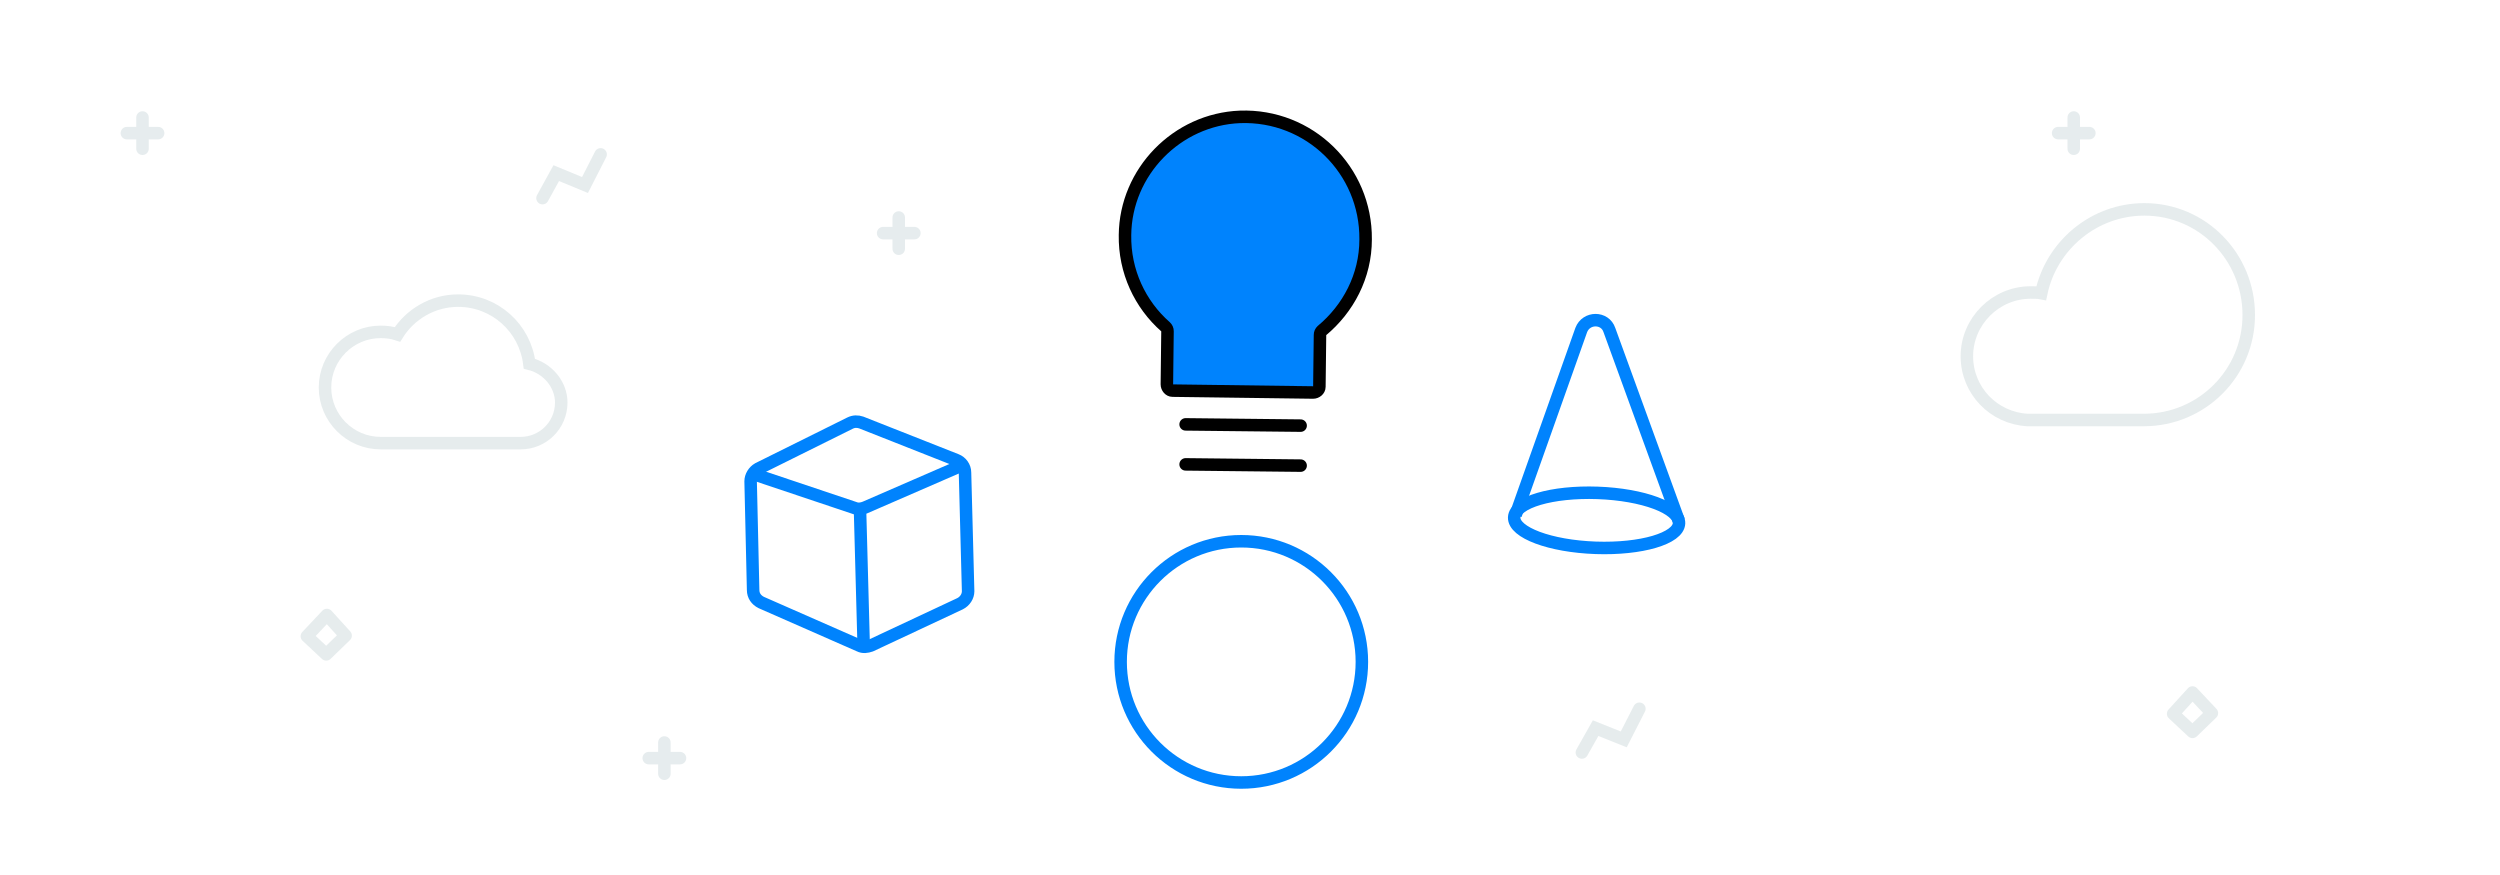 <?xml version="1.0" encoding="utf-8"?>
<!-- Generator: Adobe Illustrator 22.0.1, SVG Export Plug-In . SVG Version: 6.00 Build 0)  -->
<svg version="1.1" id="Layer_1" xmlns="http://www.w3.org/2000/svg" xmlns:xlink="http://www.w3.org/1999/xlink" x="0px" y="0px"
	 viewBox="0 0 400 140" style="enable-background:new 0 0 400 140;" xml:space="preserve">
<style type="text/css">
	.st0{opacity:0.1;}
	.st1{fill:none;stroke:#013F4F;stroke-width:2;stroke-linecap:round;stroke-miterlimit:10;}
	.st2{opacity:0.1;fill:none;stroke:#013F4F;stroke-width:2;stroke-linecap:round;stroke-miterlimit:10;}
	.st3{opacity:0.1;fill:none;stroke:#013F4F;stroke-width:2;stroke-linejoin:round;stroke-miterlimit:10;}
	.st4{fill:none;stroke:#0083FD;stroke-width:2;stroke-miterlimit:10;}
	.st5{opacity:0.2;fill:none;stroke:#000000;stroke-width:2;stroke-linecap:round;stroke-miterlimit:10;stroke-dasharray:0,6;}
	.st6{opacity:0.2;fill:none;stroke:#013F4F;stroke-width:2;stroke-linecap:round;stroke-linejoin:round;stroke-miterlimit:10;}
	.st7{fill:#0083FD;stroke:#000000;stroke-width:2;stroke-miterlimit:10;}
	.st8{fill:none;stroke:#000000;stroke-width:2;stroke-linecap:round;stroke-linejoin:round;stroke-miterlimit:10;}
</style>
<g class="st0">
	<line class="st1" x1="331.8" y1="18.8" x2="331.8" y2="23.8"/>
	<line class="st1" x1="334.3" y1="21.3" x2="329.3" y2="21.3"/>
</g>
<g class="st0">
	<line class="st1" x1="106.3" y1="118.8" x2="106.3" y2="123.8"/>
	<line class="st1" x1="108.8" y1="121.3" x2="103.8" y2="121.3"/>
</g>
<polyline class="st2" points="253.1,120.4 255.3,116.5 259.8,118.3 262.3,113.4 "/>
<polyline class="st2" points="86.8,31.7 89,27.7 93.6,29.6 96.1,24.7 "/>
<polygon class="st3" points="52.3,98.4 49.1,101.8 52.2,104.7 55.3,101.7 "/>
<polygon class="st3" points="350.8,110.8 347.7,114.2 350.8,117.1 353.9,114.1 "/>
<g>
	<g>
		<path class="st4" d="M120.1,77l0.4,17.4c0,0.9,0.5,1.6,1.3,2l15.7,6.9c0.6,0.3,1.2,0.2,1.8,0l14.3-6.7c0.8-0.4,1.3-1.2,1.3-2
			l-0.5-19c0-0.9-0.6-1.7-1.4-2l-15.2-6c-0.6-0.2-1.2-0.2-1.8,0.1L121.3,75C120.6,75.4,120.1,76.2,120.1,77z"/>
		<path class="st4" d="M120.1,75.7l16.7,5.6c0.5,0.2,1.1,0.1,1.6-0.1l16.1-7"/>
		<line class="st4" x1="138.2" y1="103.7" x2="137.6" y2="81.5"/>
	</g>
	<circle class="st4" cx="198.6" cy="105.9" r="19.3"/>
	<path class="st4" d="M242.5,82.4l10.5-29.6c0.8-2.1,3.8-2.1,4.5,0l11.1,30.5"/>
	
		<ellipse transform="matrix(3.540853e-02 -0.999 0.999 3.540853e-02 163.294 335.554)" class="st4" cx="255.5" cy="83.2" rx="4.4" ry="13.2"/>
	<path class="st5" d="M245.4,58.7"/>
	<path class="st6" d="M251.2,64.1"/>
	<g class="st0">
		<line class="st1" x1="143.8" y1="34.8" x2="143.8" y2="39.8"/>
		<line class="st1" x1="146.3" y1="37.3" x2="141.3" y2="37.3"/>
	</g>
	<path class="st6" d="M198.6,90.2"/>
	<path class="st7" d="M198.4,18.7c-10.1,0.4-18.3,8.8-18.4,18.9c-0.1,5.8,2.4,11.1,6.5,14.7c0.2,0.2,0.3,0.4,0.3,0.7l-0.1,8.5
		c0,0.5,0.4,1,0.9,1l22.5,0.3c0.5,0,1-0.4,1-0.9l0.1-8.3c0-0.3,0.1-0.5,0.3-0.7c4.2-3.5,7-8.7,7-14.6
		C218.6,27.2,209.5,18.3,198.4,18.7z"/>
	<line class="st8" x1="189.7" y1="74.3" x2="208.1" y2="74.5"/>
	<line class="st8" x1="189.7" y1="67.9" x2="208.1" y2="68.1"/>
</g>
<path class="st2" d="M343.1,33.5c-8.1,0-14.9,5.8-16.5,13.4c-0.5-0.1-1.1-0.1-1.7-0.1c-5.6,0-10.2,4.6-10.2,10.2
	c0,5.5,4.3,9.9,9.7,10.2v0h18.6c9.3,0,16.8-7.5,16.8-16.8S352.4,33.5,343.1,33.5z"/>
<path class="st2" d="M84.7,58.2c-0.7-5.7-5.5-10.1-11.4-10.1c-4.1,0-7.7,2.2-9.7,5.4c-0.9-0.3-1.8-0.4-2.7-0.4c-4.9,0-8.9,4-8.9,8.9
	c0,4.9,4,8.9,8.9,8.9h22.4c3.6,0,6.5-2.9,6.5-6.5C89.8,61.5,87.6,58.9,84.7,58.2z"/>
<g class="st0">
	<line class="st1" x1="22.8" y1="18.8" x2="22.8" y2="23.8"/>
	<line class="st1" x1="25.3" y1="21.3" x2="20.3" y2="21.3"/>
</g>
</svg>
